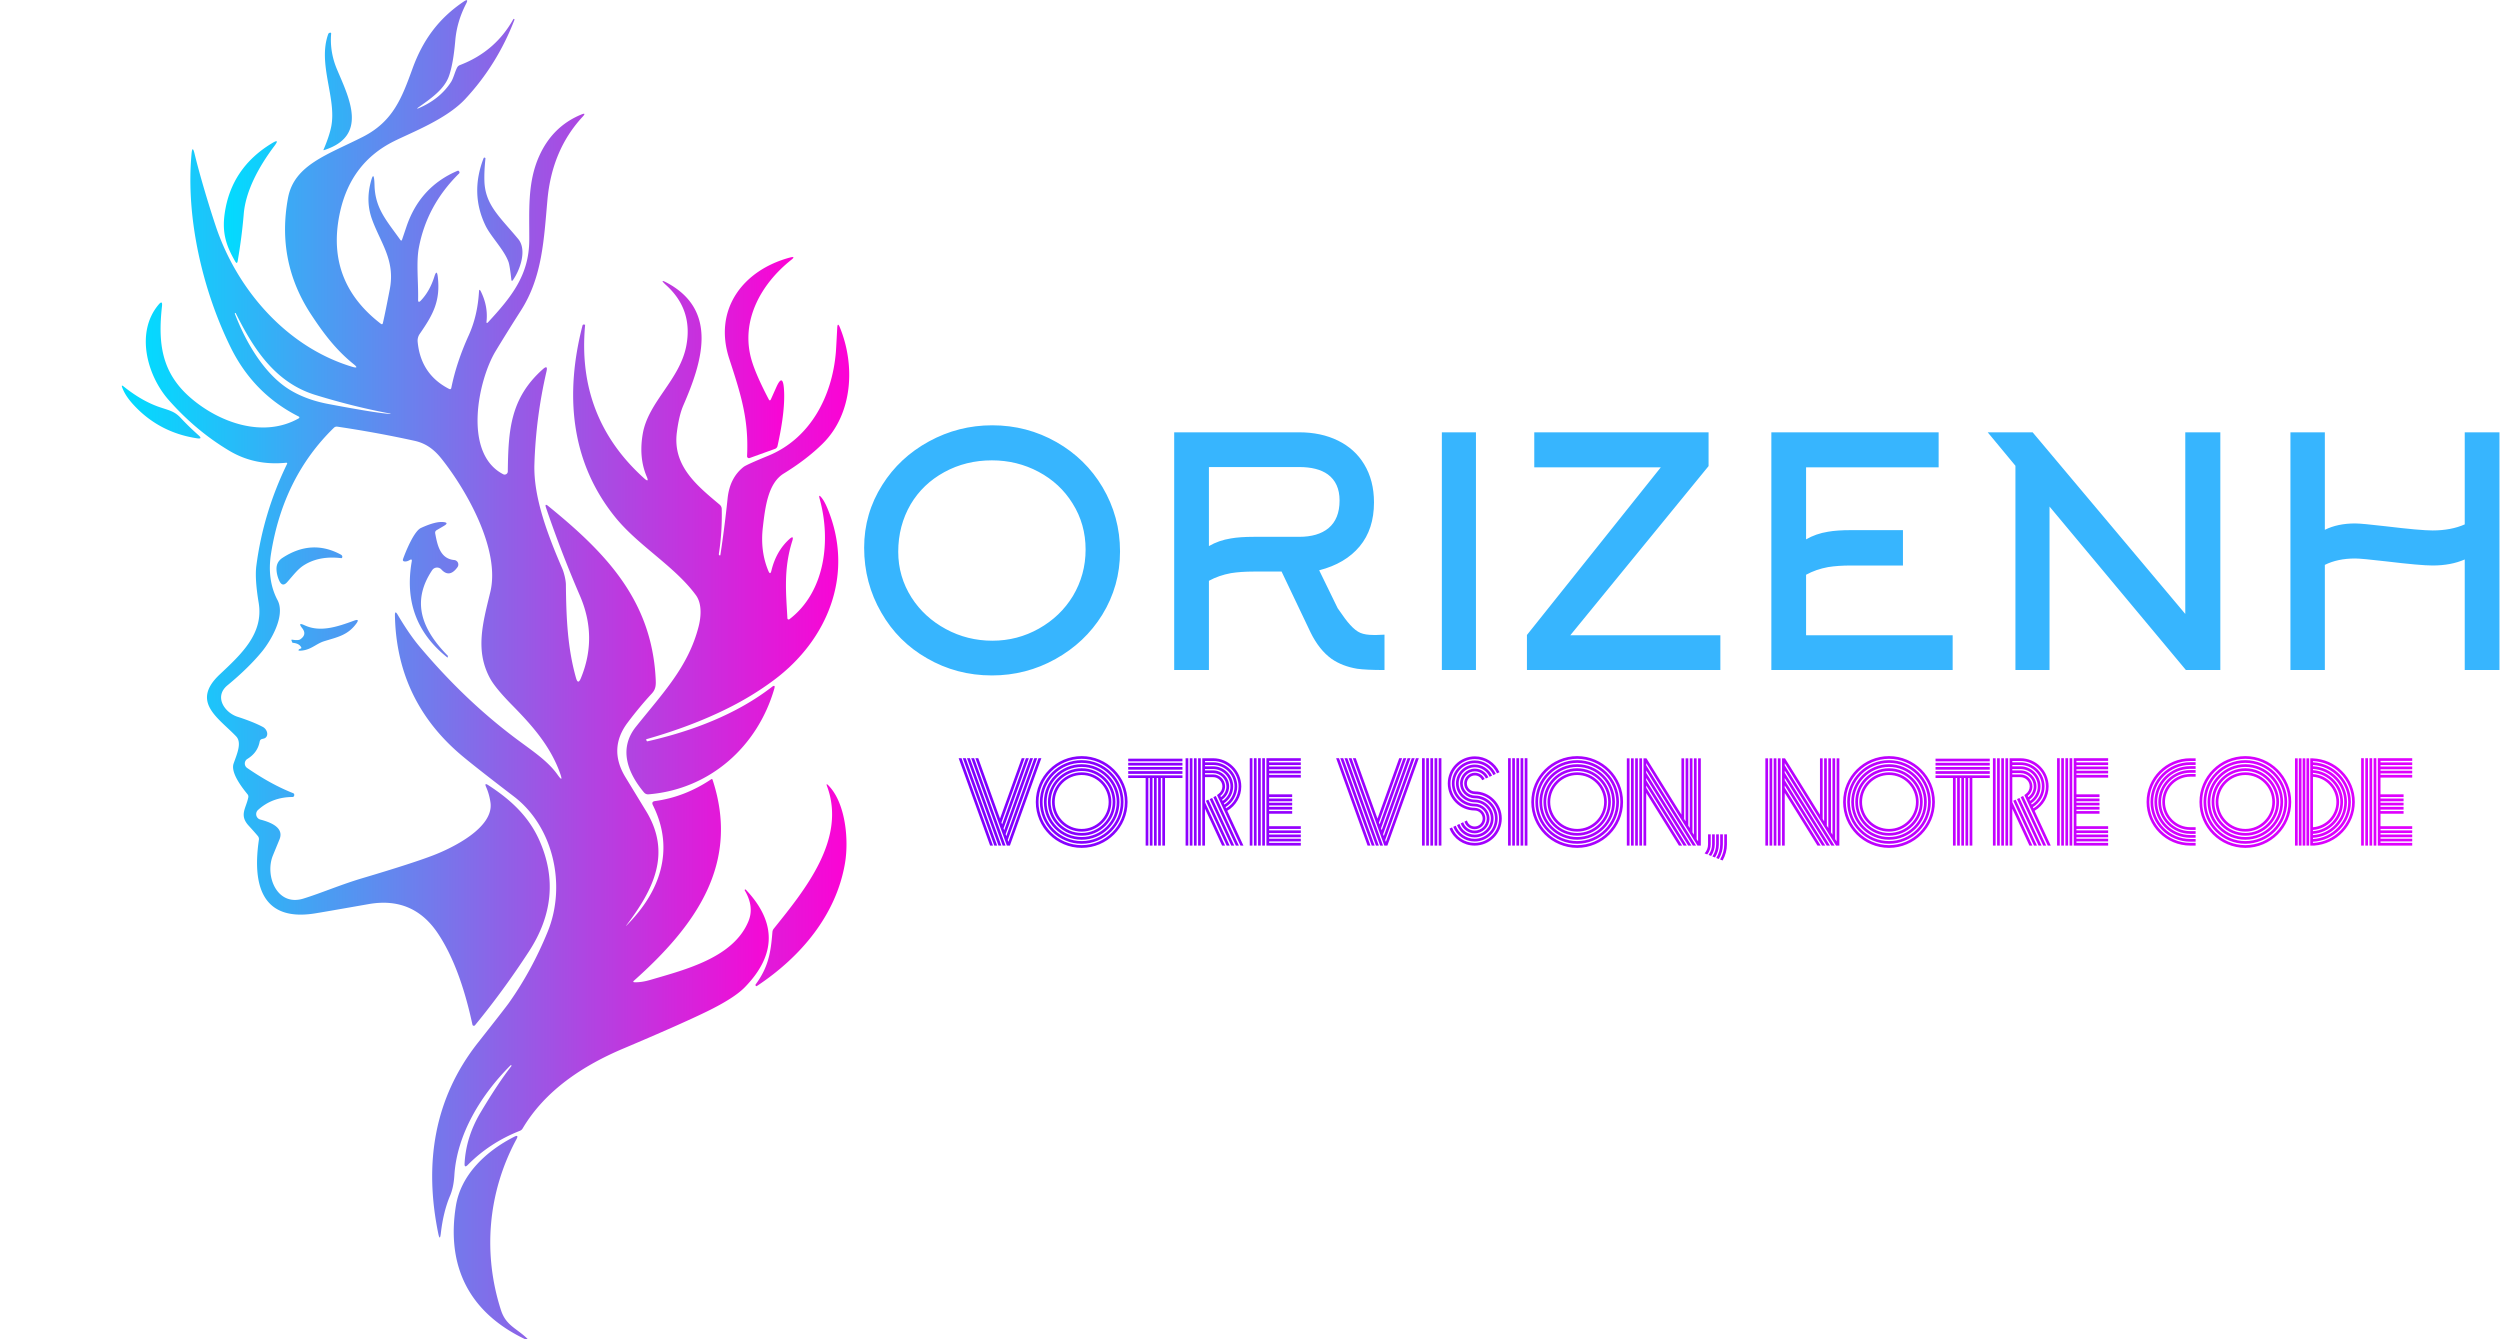 <svg xmlns="http://www.w3.org/2000/svg" width="396" height="212.143" viewBox="0 0 370.308 198.379" class="looka-1j8o68f"><defs id="SvgjsDefs8656"><linearGradient id="SvgjsLinearGradient8663"><stop id="SvgjsStop8664" stop-color="#00ddff" offset="0"></stop><stop id="SvgjsStop8665" stop-color="#ff00d4" offset="1"></stop></linearGradient><linearGradient id="SvgjsLinearGradient8666"><stop id="SvgjsStop8667" stop-color="#7f00ff" offset="0"></stop><stop id="SvgjsStop8668" stop-color="#e100ff" offset="1"></stop></linearGradient></defs><g id="SvgjsG8657" featurekey="symbolFeature-0" transform="matrix(0.591,0,0,0.591,-80.164,-58.142)" fill="url(#SvgjsLinearGradient8663)"><g xmlns="http://www.w3.org/2000/svg" fill="url(#SvgjsLinearGradient8663)"><path d="M292.73 330.28q6.42-6.51 8.35-13.47 2.32-8.37-1.8-16.62-.45-.9.54-1.04 7.46-1.02 14.08-5.47.24-.16.33.12c6.96 21.11-4.31 36.64-19.68 50.35q-.44.39.14.41 1.71.06 3.91-.58c8.92-2.61 20.89-5.6 24.63-14.72q1.49-3.62-.94-7.73a.16.14-26.5 0 1 .08-.2q.05-.02.08-.03.05-.01.11.05 11.62 12.26-.22 24.44-2.69 2.77-9.61 6.14-6.66 3.24-20.82 9.23c-10.1 4.26-19.61 10.48-25.27 20.03q-.25.43-.71.61-7.52 2.96-13.06 8.55-.85.85-.79-.35.34-6.67 4.04-12.86 4.37-7.32 7.68-11.55.1-.13-.01-.21h-.01q-.1-.08-.19.01c-7.33 7.34-13.42 17.18-14.07 27.53q-.19 3.06-1.08 5.15-1.7 4.01-2.32 9.47-.23 1.96-.63.03c-3.57-17.4-1.16-33.79 9.96-47.89q6.83-8.66 7.75-9.96 5.73-8.1 9.7-17.81c4.74-11.59 1.47-26.32-8.45-33.9q-9.22-7.05-12.88-10.1-16.55-13.8-16.95-35.31-.02-1.35.67-.19c1.65 2.79 3.53 5.67 5.49 8 7.09 8.42 14.76 15.93 23.44 22.53 4.36 3.32 8.56 5.92 11.16 9.6q1.54 2.18.64-.34c-2.42-6.82-6.99-11.98-12.01-17.08q-4.15-4.22-5.49-6.63c-3.87-7.01-1.88-13.94 0-21.71 2.55-10.49-5.76-25.26-12.13-33.32-1.79-2.27-3.83-3.94-6.83-4.6q-9.46-2.08-19.36-3.55-.52-.07-.89.29-12.68 12.36-15.73 31.46-1.06 6.66 1.62 11.73c2.1 3.97-1.85 10.38-3.86 12.84q-3.39 4.13-8.68 8.5c-3.45 2.84-.75 6.83 2.51 7.89q3.93 1.27 6.31 2.53a1.76 1.38 46.8 0 1 .27 2.94l-.39.09q-.54.13-.64.68-.51 2.76-3.08 4.33a1.35 1.35 0 0 0-.06 2.26q6.02 4.15 11.51 6.31.32.12.3.47-.01.16-.06.27-.12.23-.38.23-5.13.04-8.65 3.26a1.41 1.41 0 0 0 .6 2.4c2.15.57 6.06 1.85 4.8 4.95q-1.64 3.99-1.71 4.17c-1.96 5.04 1.08 12.71 7.67 10.69 4.6-1.42 9.3-3.49 14.97-5.17q12.43-3.69 17.59-5.68c4.61-1.77 15.25-6.86 14.35-13.23q-.3-2.11-1.1-3.91-.49-1.12.54-.45c5.46 3.53 10.08 7.7 12.8 13.81q6.32 14.2-2.63 27.92-6.37 9.78-13.49 18.45a.37.36-31.6 0 1-.64-.15c-1.63-7.58-4.23-16.21-8.62-22.81q-6.23-9.38-17.42-7.4-11.92 2.1-13.71 2.37c-13.54 2.03-15.32-8.01-13.77-18.5a1.19 1.17 29.9 0 0-.26-.93q-.65-.79-2.31-2.61c-2.42-2.65-.65-4.32-.09-7.08q.09-.44-.2-.79c-1.58-1.93-4.25-5.49-3.48-7.69.85-2.43 2.14-5.24.62-6.83-4.48-4.68-11.4-8.62-4.11-15.49 5.33-5.02 11.05-10.2 9.78-17.93q-1.01-6.09-.59-9.3 1.72-13.26 7.71-25.57a.19.19 0 0 0-.19-.28q-7.92.82-14.34-3.02-8.37-5-15.16-12.71c-5.46-6.2-8.33-16.95-2.55-23.86q1.07-1.28.88.38c-1.03 9.31-.12 16.68 7.23 23 7.2 6.19 18.2 10.12 27.08 5.07a.24.24 0 0 0-.01-.42q-11.32-5.7-17.05-17.28c-6.98-14.13-11.34-32.47-9.84-48.58q.21-2.26.75-.05c1.46 6 3.78 13.58 5.29 18.1 5.28 15.87 17.72 30.37 34.23 35.33q1.88.56.35-.67c-4.39-3.54-7.51-7.64-10.73-12.56q-8.65-13.24-5.71-29.1c1.55-8.33 9.99-10.83 18.8-15.33 7.53-3.85 9.73-9.72 12.42-17.14 2.58-7.07 6.49-12.47 12.78-16.72q1.4-.94.62.55-2.29 4.44-2.7 9.18-.5 5.84-1.58 8.91c-1.21 3.43-4.67 5.73-7.89 8.02a.08.08 0 0 0 .08.14q5.52-2.31 8.32-6.65c.62-.96.96-2.53 1.53-3.63a1.33 1.31 2.9 0 1 .7-.62q8.84-3.38 13.36-11.46a.18.12-54.8 0 1 .23-.09h.01q.1.12.07.21-4.36 11.3-12.35 19.86c-4.73 5.07-13.43 8.35-17.93 10.61q-10.62 5.34-13.38 17.47-3.95 17.39 10.16 28.23.42.31.53-.19.64-2.79 1.73-8.48c1.4-7.29-2.32-11.56-4.47-17.54q-1.48-4.1-.47-8.61.99-4.37 1.11.11c.15 5.82 3.04 8.87 6.45 13.67q.3.42.46-.06.35-1.03 1.08-3.19 3.36-10 12.77-14.02.31-.14.46.16.09.17.08.29-.01.1-.11.2-8.11 7.99-10.09 18.67c-.68 3.66-.08 8.78-.18 12.92q-.02 1 .67.28 2.26-2.36 3.41-6.03.62-1.99.86.08c.69 6.1-1.22 9.5-4.53 14.28a3.01 2.96 60.1 0 0-.52 1.98q.77 8.17 7.87 11.81.46.23.57-.28 1.28-6.36 4.37-13.17 2.2-4.86 2.56-10.91.05-.88.45-.1 1.84 3.7 1.44 7.53-.07.72.42.19c5.74-6.21 10.25-11.74 10.29-20.53.04-7.26-.51-14.39 2.48-21.06q3.34-7.46 10.54-10.43 1.39-.58.37.53-7.69 8.29-8.83 20.81c-.89 9.84-1.25 19.33-6.65 27.77q-3.17 4.95-6.34 10.18c-4.31 7.1-8.33 25.56 1.9 30.86a.79.79 0 0 0 1.15-.69c.14-10.24.57-18.34 8.81-25.66q1.28-1.13.9.53-2.68 11.56-3.04 23.34c-.25 8.26 3.31 17.62 7.01 26.19.39.91.87 2.78.88 3.93.09 8.1.37 15.75 2.54 23.42q.5 1.78 1.21.07 4.25-10.29-.22-20.66-4.73-10.96-8.51-22.09-.4-1.19.57-.4c14.51 11.79 25.82 23.59 26.9 43.01.09 1.66.16 2.77-.97 3.99q-3.03 3.27-6.02 7.24-4.94 6.54-.56 13.73 4.87 8 5.08 8.34c6.59 10.67 1.91 19.84-4.81 28.7q-.3.41.05.05M233.5 202.04q-9.16-1.7-18.83-4.68c-10.12-3.12-15.52-11.6-19.93-20.46q-.06-.11-.17-.06h-.01q-.11.05-.05.19c2.72 7.1 7.49 15.41 14.15 19.28q3.98 2.32 9.26 3.32 11.55 2.19 15.33 2.49.18.01.24.01a.05.05 0 0 0 .01-.09"></path><path d="M216.72 135.91q1.45-3.36 1.94-5.82c1.39-7.09-3.45-15.64-.76-23.16q.1-.27.39-.34.37-.08.35.21-.39 4.64 1.51 9.08c3.1 7.3 7.79 16.63-3.33 20.14a.08.08 0 0 1-.1-.11M194.58 163.88c-2.27-3.93-3.31-7.15-2.63-11.96q1.63-11.49 11.9-17.67 2-1.21.6.66c-3.97 5.27-7.24 11.32-7.72 17.1q-.47 5.68-1.51 11.75-.16.95-.64.12M263.12 164.13c-1.02-3.03-4.44-6.42-5.78-9.18q-3.91-8.06-.5-16.9.08-.2.27-.17.05.01.11.05.11.06.09.19-.34 3.24-.26 5.66c.21 6 3.86 8.94 8.48 14.51 2.23 2.69.5 7.66-1.31 10.26q-.35.5-.42-.11-.39-3.43-.68-4.31M328.87 198.42l1.31-2.93q1.64-3.7 1.94.34.4 5.32-1.61 14.34a.98.98 0 0 1-.63.71l-6.37 2.3a.48.47 81.4 0 1-.63-.47c.43-9.04-1.38-15.01-4.45-24.37-4.07-12.4 3.41-22.24 15.15-25.4q1.66-.44.31.62c-7.45 5.93-12.73 15.18-9.9 25q1.06 3.68 4.31 9.88.3.58.57-.02"></path><path d="M316.2 237.41q1.07-7.03 1.8-14.11.53-5.15 4-7.89.71-.56 6.17-2.8c10.58-4.33 16.06-14.93 16.97-26.01q.05-.59.34-6.05.09-1.51.66-.11c3.89 9.48 3.26 21.68-4.33 29.15q-3.97 3.92-9.72 7.46c-3.92 2.41-4.65 8.24-5.26 13.53q-.68 5.96 1.39 10.89.47 1.13.76-.06 1.18-4.9 4.5-7.91 1.22-1.1.73.47c-2.23 7.06-1.55 13.05-1.22 19.38a.31.31 0 0 0 .5.23c9.04-6.9 10.43-19.89 7.6-30.11q-.42-1.49.53-.27.7.9 1.4 2.58c6.82 16.35.22 32.9-13.43 43.06q-5.28 3.94-11.46 7.02-9.08 4.54-20.47 7.78-.09.03-.06.13l.09.25q.07.19.27.15c11.07-2.53 22.19-6.71 31.11-13.6q.98-.76.63.43c-4.19 14.5-16.13 25.18-31.47 26.46q-.73.07-1.2-.49c-3.94-4.72-6.49-10.82-2.01-16.44 6.84-8.56 13.11-15.03 15.7-25.06.58-2.23.98-5.68-.67-7.93-5.35-7.3-14.48-12.39-20.29-19.63-11.28-14.03-12.49-30.97-8.13-47.93q.08-.31.4-.26l.24.05q.03 0 .01.18-2.1 23.1 14.8 38.31 1.35 1.21.64-.45-2.03-4.78-.97-10.78c1.4-7.95 9.24-13.42 10.89-21.93q1.75-9.09-5.02-15.23-2-1.82.37-.52c12.72 6.98 8.6 19.84 3.93 30.6q-1.1 2.54-1.64 6.82c-1.07 8.42 5.05 13.32 10.74 18.1a1.43 1.42-71 0 1 .51 1.05q.14 5.84-.74 11.41a.3.04 45.9 0 0 .16.21h.01q.18.2.24-.13M166.6 195.22q4.67 3.74 9.16 5.24c2.56.85 3.68 1.06 5.23 2.72q1.84 1.99 4.42 4.3 1.1.98-.36.76-9.7-1.47-16.14-8.62-1.9-2.1-2.65-4.15-.27-.73.34-.25M238.33 238.74q-.69.41-1.25.36-.62-.05-.41-.64c.61-1.74 2.71-6.94 4.48-7.76q3.6-1.66 5.57-1.48 1.56.14.22.94l-1.85 1.09q-.47.28-.37.82c.53 2.83 1.19 6.34 4.76 6.67a1.14 1.13-69.6 0 1 .82 1.79q-2.02 2.79-4.03.58a1.47 1.47 0 0 0-2.31.17c-5.48 8.17-2.28 15.15 3.91 21.45q.02.02.02.04l-.01.25q-.01.23-.19.09-11.46-9.14-8.85-24.03.12-.72-.51-.34M211.89 239.99c-1.58.98-2.59 2.39-4.27 4.28q-1.18 1.33-1.95-.27-.69-1.46-.73-2.94-.05-1.85 1.5-2.86 7.31-4.78 14.61-.83.39.21.39.55 0 .09-.07.25-.06.12-.19.1-5.44-.66-9.29 1.72M211.15 260.66q-.47-1.01-2.07-1.16a.27.25-4.8 0 1-.22-.17l-.16-.42q-.08-.25.17-.21 1.53.25 2.02-.08 1.75-1.2.5-2.79-1.26-1.6.58-.74c3.92 1.83 8.16.4 12.45-1.17q1.45-.53.54.72c-2.16 2.97-4.74 3.41-8.08 4.45-2.1.66-3.32 2.24-5.93 2.37q-.83.04-.29-.39.06-.04.38-.16.19-.06.11-.25M325 345.15c3.18-4.32 3.82-7.91 4.23-13.15q.04-.49.35-.88c7.78-9.68 18.26-22.44 13.35-35.67q-.34-.91.34-.22c4.34 4.43 5.14 13.71 4.15 19.51-2.21 13-11.09 23.46-21.98 30.7q-.25.16-.33.07-.04-.05-.07-.1-.09-.19-.04-.26M261.2 426.74c1.18 3.66 3.59 4.42 6.16 6.73q1.48 1.33-.42.4c-13.78-6.7-19.45-18.19-17.04-33.24 1.27-7.95 7.72-13.84 14.6-17.33q1.25-.64.58.6c-7.2 13.37-8.45 28.68-3.88 42.84"></path></g></g><g id="SvgjsG8658" featurekey="nameFeature-0" transform="matrix(1.18,0,0,1.18,125.167,52.046)" fill="#37b5fe"><path d="M30.2 24.88 q0 -3.2 -1.64 -5.8 q-1.56 -2.52 -4.26 -3.96 t-5.86 -1.44 q-3.28 0 -5.98 1.48 t-4.22 4.04 q-1.56 2.68 -1.56 5.96 q0 3.12 1.68 5.76 q1.6 2.48 4.3 3.94 t5.84 1.46 t5.84 -1.52 t4.26 -4.08 q1.6 -2.68 1.6 -5.84 z M34.52 25.12 q0 4.32 -2.24 7.96 q-2.16 3.48 -5.86 5.54 t-7.98 2.06 q-4.44 0 -8.16 -2.16 q-3.64 -2.08 -5.72 -5.72 q-2.16 -3.72 -2.16 -8.16 q0 -4.28 2.28 -7.88 q2.16 -3.44 5.86 -5.46 t7.94 -2.02 q4.36 0 8.08 2.12 q3.64 2.08 5.76 5.64 q2.2 3.72 2.2 8.08 z M45.68 14.52 l0 9.92 q1.24 -0.72 2.76 -0.96 q1.12 -0.2 2.88 -0.2 l5.68 0 q2.36 0 3.68 -1.08 q1.4 -1.16 1.4 -3.48 q0 -2.2 -1.48 -3.28 q-1.28 -0.92 -3.6 -0.92 l-11.32 0 z M58.44 35.28 l-3.64 -7.64 l-3.48 0 q-1.64 0 -2.88 0.2 q-1.52 0.28 -2.76 0.96 l0 11.2 l-4.36 0 l0 -29.84 l15.68 0 q2.76 0 4.88 1.04 t3.28 2.96 q1.24 2.04 1.24 4.8 q0 3.36 -1.8 5.52 t-5.08 3 l2.32 4.76 q1 1.48 1.56 2.08 q0.68 0.76 1.3 1.02 t1.62 0.26 l0.44 0 l0.96 -0.04 l0 4.44 q-2.32 0 -3.44 -0.16 q-1.88 -0.32 -3.2 -1.24 q-1.56 -1.12 -2.64 -3.32 z M79.2 40 l-4.28 0 l0 -29.84 l4.28 0 l0 29.84 z M109.88 40 l-24.28 0 l0 -4.4 l16.8 -21.04 l-15.88 0 l0 -4.4 l21.88 0 l0 4.24 l-17.36 21.24 l18.84 0 l0 4.36 z M120.64 28.04 l0 7.6 l18.4 0 l0 4.36 l-22.76 0 l0 -29.84 l21 0 l0 4.4 l-16.64 0 l0 9.04 q1.24 -0.72 2.76 -0.96 q1.12 -0.2 2.88 -0.2 l6.52 0 l0 4.44 l-6.52 0 q-1.64 0 -2.88 0.2 q-1.52 0.28 -2.76 0.96 z M146.92 14.36 l-3.48 -4.2 l5.64 0 l19.16 22.8 l0 -22.8 l4.4 0 l0 29.84 l-4.32 0 l-17.12 -20.52 l0 20.52 l-4.28 0 l0 -25.64 z M185.76 26.8 l0 13.2 l-4.32 0 l0 -29.84 l4.32 0 l0 12.24 q1.6 -0.8 3.8 -0.8 q0.8 0 3.88 0.36 q4.32 0.52 5.84 0.52 q2.32 0 4.04 -0.76 l0 -11.56 l4.36 0 l0 29.84 l-4.36 0 l0 -13.88 q-1.72 0.76 -4.04 0.76 q-1.52 0 -5.84 -0.52 q-3.08 -0.36 -3.88 -0.36 q-2.2 0 -3.8 0.8 z"></path></g><g id="SvgjsG8659" featurekey="sloganFeature-0" transform="matrix(0.926,0,0,0.926,142,106.734)" fill="url(#SvgjsLinearGradient8666)"><path d="M0 6.021 l0.46 0 l5.029 13.978 l-0.458 0 z M0.67 6.021 l0.46 0 l5.029 13.978 l-0.458 0 z M1.339 6.021 l0.46 0 l5.029 13.978 l-0.458 0 z M2.009 6.021 l0.46 0 l5.029 13.978 l-0.458 0 z M12.767 6.021 l0.46 -0 l-5.029 13.978 l-0.489 0 l-5.03 -13.978 l0.46 0 l3.476 9.66 l3.474 -9.66 l0.46 0 l-3.706 10.296 l0.107 0.293 l3.809 -10.589 l0.46 0 l-4.04 11.227 l0.105 0.293 l4.145 -11.52 l0.46 0 l-4.375 12.158 l0.107 0.293 l4.478 -12.451 l0.46 0 l-4.699 13.06 l-0.024 -0.007 l0.12 0.329 z M19.678 5.685 c4.046 0 7.338 3.29 7.338 7.338 c0 4.046 -3.292 7.338 -7.338 7.338 s-7.338 -3.292 -7.338 -7.338 s3.292 -7.338 7.338 -7.338 z M19.678 19.926 c3.807 0 6.905 -3.098 6.905 -6.905 s-3.098 -6.905 -6.905 -6.905 s-6.905 3.097 -6.905 6.905 s3.098 6.905 6.905 6.905 z M19.678 6.332 c3.689 0 6.69 3.001 6.688 6.688 c0 3.687 -3.001 6.688 -6.688 6.688 s-6.688 -2.999 -6.688 -6.688 c0 -3.687 2.999 -6.688 6.688 -6.688 z M19.678 19.278 c3.45 0 6.258 -2.808 6.256 -6.256 c0 -3.452 -2.806 -6.258 -6.256 -6.258 s-6.258 2.808 -6.258 6.258 s2.808 6.256 6.258 6.256 z M19.678 6.98 c3.332 0 6.04 2.71 6.04 6.04 s-2.71 6.04 -6.04 6.04 s-6.04 -2.71 -6.04 -6.04 s2.71 -6.04 6.04 -6.04 z M19.678 18.629 c3.093 0 5.608 -2.515 5.608 -5.608 s-2.515 -5.608 -5.608 -5.608 s-5.608 2.515 -5.608 5.608 s2.515 5.608 5.608 5.608 z M19.678 7.628 c2.973 0 5.393 2.42 5.393 5.393 s-2.42 5.393 -5.393 5.393 s-5.393 -2.42 -5.393 -5.393 s2.42 -5.393 5.393 -5.393 z M19.678 17.981 c2.736 0 4.96 -2.224 4.96 -4.96 s-2.224 -4.96 -4.96 -4.96 s-4.96 2.224 -4.96 4.96 s2.224 4.96 4.96 4.96 z M19.678 8.277 c2.616 0 4.745 2.127 4.743 4.743 c0 2.615 -2.127 4.743 -4.743 4.743 s-4.745 -2.127 -4.745 -4.743 c0 -2.615 2.129 -4.743 4.745 -4.743 z M19.678 17.333 c2.379 0 4.313 -1.934 4.313 -4.313 s-1.936 -4.313 -4.313 -4.313 s-4.313 1.934 -4.313 4.313 s1.936 4.313 4.313 4.313 z M35.795 6.52 l-8.675 0 l0 -0.432 l8.675 0 l0 0.432 z M35.795 7.188 l-8.675 0 l0 -0.432 l8.675 0 l0 0.432 z M35.795 7.854 l-8.675 0 l0 -0.432 l8.675 0 l0 0.432 z M35.795 8.522 l-8.675 0 l0 -0.432 l8.675 0 l0 0.432 z M27.12 9.188 l0 -0.432 l8.677 0 l0 0.432 l-2.789 0 l0 10.811 l-0.431 0 l0 -10.811 l-0.236 0 l0 10.811 l-0.432 0 l0 -10.811 l-0.234 0 l0 10.811 l-0.432 0 l0 -10.811 l-0.236 0 l0 10.811 l-0.432 0 l0 -10.811 l-0.234 0 l0 10.811 l-0.432 0 l0 -10.811 l-2.789 0 z M39.547 12.829 l0.392 -0.18 l3.408 7.351 l-0.477 0 z M40.156 12.559 l0.392 -0.18 l3.533 7.621 l-0.477 0 z M40.74 12.242 l0.394 -0.182 l3.684 7.939 l-0.477 0 z M36.732 19.999 l-0.432 0 l0 -13.971 l0.432 0 l0 13.971 z M37.398 19.999 l-0.432 0 l0 -13.971 l0.432 0 l0 13.971 z M38.066 19.999 l-0.432 0 l0 -13.971 l0.432 0 l0 13.971 z M38.732 19.999 l-0.432 0 l0 -13.971 l0.432 0 l0 13.971 z M42.968 14.428 l2.585 5.573 l-0.477 0 l-3.75 -8.088 l0.221 -0.162 c0.396 -0.278 0.637 -0.734 0.637 -1.218 c0 -0.819 -0.666 -1.483 -1.483 -1.483 l-1.301 0 l0 4.018 l3.213 6.931 l-0.477 0 l-2.736 -5.903 l0 5.902 l-0.432 0 l0 -13.971 l1.731 0 c2.486 0 4.508 2.022 4.508 4.508 c0 1.606 -0.856 3.082 -2.239 3.891 z M41.866 12.047 l0.092 0.202 c0.543 -0.399 0.872 -1.04 0.872 -1.717 c0 -1.176 -0.957 -2.131 -2.131 -2.131 l-1.301 0 l0 0.215 l1.301 0 c1.056 0 1.915 0.859 1.915 1.915 c0 0.594 -0.28 1.152 -0.749 1.514 z M42.144 12.649 l0.09 0.199 c0.773 -0.513 1.244 -1.384 1.244 -2.315 c0 -1.533 -1.246 -2.778 -2.778 -2.778 l-1.301 0 l0 0.215 l1.301 0 c1.413 0 2.563 1.15 2.563 2.563 c0 0.843 -0.425 1.641 -1.119 2.116 z M42.42 13.241 l0.092 0.197 c1.003 -0.626 1.617 -1.722 1.617 -2.907 c0 -1.888 -1.538 -3.426 -3.428 -3.426 l-1.301 0 l0 0.215 l1.301 0 c1.77 0 3.211 1.441 3.211 3.211 c0 1.1 -0.569 2.121 -1.492 2.71 z M42.694 13.834 l0.094 0.201 c1.229 -0.736 1.989 -2.061 1.989 -3.498 c0 -2.247 -1.829 -4.075 -4.075 -4.075 l-1.301 0 l0 0.213 l1.301 0 c2.127 0 3.858 1.731 3.858 3.858 c0 1.352 -0.712 2.602 -1.866 3.301 z M46.992 20.001 l-0.432 0 l0 -13.982 l0.432 0 l0 13.982 z M47.658 20.001 l-0.432 0 l0 -13.982 l0.432 0 l0 13.982 z M48.326 20.001 l-0.432 0 l0 -13.982 l0.432 0 l0 13.982 z M48.992 20.001 l-0.432 0 l0 -13.982 l0.432 0 l0 13.982 z M54.731 6.45 l-5.071 0 l0 0.236 l5.071 0 l0 0.432 l-5.071 0 l0 0.234 l5.071 0 l0 0.432 l-5.071 0 l0 0.236 l5.071 0 l0 0.432 l-5.071 0 l0 0.234 l5.071 0 l0 0.432 l-5.071 0 l0 2.686 l3.689 0 l0 0.432 l-3.689 0 l0 0.236 l3.689 0 l0 0.431 l-3.689 0 l0 0.236 l3.689 0 l0 0.432 l-3.689 0 l0 0.234 l3.689 0 l0 0.432 l-3.689 0 l0 0.236 l3.689 0 l0 0.432 l-3.689 0 l0 1.996 l5.071 0 l0 0.432 l-5.071 0 l0 0.234 l5.071 0 l0 0.432 l-5.071 0 l0 0.236 l5.071 0 l0 0.431 l-5.071 0 l0 0.236 l5.071 0 l0 0.432 l-5.071 0 l0 0.234 l5.071 0 l0 0.432 l-5.503 0 l0 -13.98 l5.503 0 l0 0.431 z M60.38 6.021 l0.46 0 l5.029 13.978 l-0.458 0 z M61.05 6.021 l0.46 0 l5.029 13.978 l-0.458 0 z M61.719 6.021 l0.46 0 l5.029 13.978 l-0.458 0 z M62.389 6.021 l0.46 0 l5.029 13.978 l-0.458 0 z M73.147 6.021 l0.46 -0 l-5.029 13.978 l-0.489 0 l-5.03 -13.978 l0.46 0 l3.476 9.66 l3.474 -9.66 l0.46 0 l-3.706 10.296 l0.107 0.293 l3.809 -10.589 l0.46 0 l-4.04 11.227 l0.105 0.293 l4.145 -11.52 l0.46 0 l-4.375 12.158 l0.107 0.293 l4.478 -12.451 l0.46 0 l-4.699 13.06 l-0.024 -0.007 l0.12 0.329 z M74.552 19.999 l-0.432 0 l0 -13.978 l0.432 0 l0 13.978 z M75.22 19.999 l-0.432 0 l0 -13.978 l0.432 0 l0 13.978 z M75.886 19.999 l-0.432 0 l0 -13.978 l0.432 0 l0 13.978 z M76.554 19.999 l-0.432 0 l0 -13.978 l0.432 0 l0 13.978 z M77.22 19.999 l-0.432 0 l0 -13.978 l0.432 0 l0 13.978 z M82.573 11.333 c2.375 0.018 4.304 1.954 4.304 4.333 c0 2.388 -1.943 4.333 -4.333 4.333 c-1.783 0 -3.36 -1.069 -4.022 -2.727 l0.346 -0.16 l0.046 -0.018 c0.591 1.501 2.017 2.473 3.628 2.473 c2.151 0 3.901 -1.75 3.901 -3.901 s-1.75 -3.901 -3.901 -3.901 l0 -0.006 c-0.927 -0.017 -1.678 -0.775 -1.678 -1.708 c0 -0.942 0.767 -1.709 1.709 -1.709 c0.697 0 1.297 0.414 1.562 1.014 l-0.392 0.182 c-0.197 -0.451 -0.646 -0.764 -1.17 -0.764 c-0.703 0 -1.277 0.574 -1.277 1.279 s0.572 1.279 1.277 1.279 z M80.639 10.055 c0 1.067 0.868 1.934 1.934 1.936 c2.015 0.017 3.647 1.66 3.647 3.676 c0 2.028 -1.65 3.678 -3.678 3.678 c-1.516 0 -2.878 -0.94 -3.426 -2.348 l0.392 -0.182 c0.478 1.257 1.687 2.098 3.034 2.098 c1.79 0 3.246 -1.455 3.246 -3.246 s-1.455 -3.246 -3.246 -3.246 l0 -0.002 c-1.29 -0.017 -2.335 -1.071 -2.335 -2.364 c0 -1.304 1.062 -2.366 2.366 -2.366 c0.94 0 1.777 0.563 2.155 1.395 l-0.392 0.182 c-0.305 -0.681 -0.994 -1.145 -1.763 -1.145 c-1.067 0 -1.934 0.867 -1.934 1.934 z M85.322 8.809 l-0.392 0.184 c-0.414 -0.913 -1.338 -1.525 -2.357 -1.525 c-1.428 0 -2.589 1.161 -2.589 2.589 s1.161 2.589 2.589 2.589 c1.65 0.017 2.99 1.363 2.99 3.019 c0 1.665 -1.354 3.021 -3.021 3.021 c-1.258 0 -2.392 -0.8 -2.828 -1.969 l0.394 -0.182 c0.364 1.018 1.345 1.718 2.434 1.718 c1.428 0 2.589 -1.161 2.589 -2.589 s-1.161 -2.589 -2.589 -2.589 l0 -0.002 c-1.65 -0.017 -2.99 -1.363 -2.99 -3.019 c0 -1.665 1.354 -3.021 3.021 -3.021 c1.189 0 2.265 0.714 2.749 1.776 z M85.92 8.533 l-0.394 0.18 c-0.523 -1.15 -1.678 -1.904 -2.955 -1.904 c-1.79 0 -3.246 1.455 -3.246 3.246 s1.455 3.246 3.246 3.246 l0 0.002 c1.29 0.017 2.335 1.071 2.335 2.364 c0 1.304 -1.062 2.366 -2.366 2.366 c-1.01 0 -1.904 -0.653 -2.232 -1.59 l0.394 -0.182 c0.256 0.787 0.999 1.339 1.84 1.339 c1.067 0 1.934 -0.867 1.934 -1.934 s-0.867 -1.934 -1.934 -1.934 c-2.015 -0.017 -3.647 -1.66 -3.647 -3.676 c0 -2.028 1.65 -3.678 3.678 -3.678 c1.446 0 2.753 0.854 3.347 2.155 z M82.542 14.388 c-2.374 -0.017 -4.302 -1.954 -4.302 -4.331 c0 -2.39 1.943 -4.333 4.333 -4.333 c1.715 0 3.235 0.988 3.939 2.535 l-0.392 0.182 c-0.635 -1.395 -2.004 -2.285 -3.547 -2.285 c-2.151 0 -3.901 1.75 -3.901 3.901 s1.75 3.901 3.901 3.901 l0 0.002 c0.927 0.017 1.678 0.775 1.678 1.708 c0 0.942 -0.765 1.709 -1.709 1.709 c-0.771 0 -1.42 -0.506 -1.634 -1.211 l0.396 -0.184 c0.14 0.557 0.64 0.962 1.238 0.962 c0.705 0 1.279 -0.572 1.279 -1.277 s-0.574 -1.279 -1.279 -1.279 z M88.312 19.999 l-0.432 0 l0 -13.978 l0.432 0 l0 13.978 z M88.98 19.999 l-0.432 0 l0 -13.978 l0.432 0 l0 13.978 z M89.646 19.999 l-0.432 0 l0 -13.978 l0.432 0 l0 13.978 z M90.314 19.999 l-0.432 0 l0 -13.978 l0.432 0 l0 13.978 z M90.98 19.999 l-0.432 0 l0 -13.978 l0.432 0 l0 13.978 z M98.938 5.685 c4.046 0 7.338 3.29 7.338 7.338 c0 4.046 -3.292 7.338 -7.338 7.338 s-7.338 -3.292 -7.338 -7.338 s3.292 -7.338 7.338 -7.338 z M98.938 19.926 c3.807 0 6.905 -3.098 6.905 -6.905 s-3.098 -6.905 -6.905 -6.905 s-6.905 3.097 -6.905 6.905 s3.098 6.905 6.905 6.905 z M98.938 6.332 c3.689 0 6.69 3.001 6.688 6.688 c0 3.687 -3.001 6.688 -6.688 6.688 s-6.688 -2.999 -6.688 -6.688 c0 -3.687 2.999 -6.688 6.688 -6.688 z M98.938 19.278 c3.45 0 6.258 -2.808 6.256 -6.256 c0 -3.452 -2.806 -6.258 -6.256 -6.258 s-6.258 2.808 -6.258 6.258 s2.808 6.256 6.258 6.256 z M98.938 6.98 c3.332 0 6.04 2.71 6.04 6.04 s-2.71 6.04 -6.04 6.04 s-6.04 -2.71 -6.04 -6.04 s2.71 -6.04 6.04 -6.04 z M98.938 18.629 c3.093 0 5.608 -2.515 5.608 -5.608 s-2.515 -5.608 -5.608 -5.608 s-5.608 2.515 -5.608 5.608 s2.515 5.608 5.608 5.608 z M98.938 7.628 c2.973 0 5.393 2.42 5.393 5.393 s-2.42 5.393 -5.393 5.393 s-5.393 -2.42 -5.393 -5.393 s2.42 -5.393 5.393 -5.393 z M98.938 17.981 c2.736 0 4.96 -2.224 4.96 -4.96 s-2.224 -4.96 -4.96 -4.96 s-4.96 2.224 -4.96 4.96 s2.224 4.96 4.96 4.96 z M98.938 8.277 c2.616 0 4.745 2.127 4.743 4.743 c0 2.615 -2.127 4.743 -4.743 4.743 s-4.745 -2.127 -4.745 -4.743 c0 -2.615 2.129 -4.743 4.745 -4.743 z M98.938 17.333 c2.379 0 4.313 -1.934 4.313 -4.313 s-1.936 -4.313 -4.313 -4.313 s-4.313 1.934 -4.313 4.313 s1.936 4.313 4.313 4.313 z M107.312 19.999 l-0.432 0 l0 -13.958 l0.432 0 l0 13.958 z M107.98 19.999 l-0.432 0 l0 -13.958 l0.432 0 l0 13.958 z M108.646 19.999 l-0.432 0 l0 -13.958 l0.432 0 l0 13.958 z M109.314 19.999 l-0.432 0 l0 -13.958 l0.432 0 l0 13.958 z M118.284 6.042 l0.432 -0 l0 13.958 l-0.534 0 l-8.202 -13.207 l0 0.383 l0.004 -0.002 l7.965 12.826 l-0.508 0 l-7.461 -12.013 l0 0.375 l7.227 11.638 l-0.508 0 l-6.719 -10.819 l0 0.375 l6.486 10.443 l-0.51 0 l-5.976 -9.625 l0 0.375 l5.744 9.249 l-0.51 0 l-5.235 -8.431 l0 8.431 l-0.432 0 l0 -9.126 l-0.004 -0.007 l0.004 -0.002 l0 -4.822 l0.475 0 l5.593 9.006 l0 -9.007 l0.432 0 l0 9.702 l0.235 0.377 l0 -10.079 l0.431 0 l0 10.776 l0.235 0.377 l0 -11.154 l0.432 0 l0 11.849 l0.234 0.379 l0 -12.228 l0.432 0 l0 12.924 l0.235 0.377 l0 -13.301 z M122.463 18.194 l0.431 0 l0 1.599 c0 0.909 -0.239 1.801 -0.69 2.587 l-0.405 -0.16 c0.434 -0.732 0.664 -1.571 0.664 -2.427 l0 -1.599 z M122.245 18.194 l-0 1.599 c0 0.832 -0.226 1.639 -0.653 2.348 l-0.407 -0.16 c0.41 -0.657 0.627 -1.411 0.627 -2.188 l0 -1.599 l0.432 0 z M121.598 18.194 l0 1.599 c0 0.751 -0.215 1.481 -0.616 2.107 l-0.414 -0.162 c0.386 -0.574 0.598 -1.248 0.598 -1.945 l0 -1.599 l0.432 0 z M120.95 18.194 l0 1.599 c0 0.672 -0.208 1.321 -0.585 1.864 l-0.414 -0.162 c0.364 -0.488 0.567 -1.084 0.567 -1.702 l0 -1.599 l0.432 0 z M119.87 18.194 l0.431 0 l0 1.599 c0 0.604 -0.202 1.168 -0.557 1.621 l-0.423 -0.167 c0.35 -0.394 0.55 -0.903 0.55 -1.454 l0 -1.599 z M129.472 19.999 l-0.432 0 l0 -13.958 l0.432 0 l0 13.958 z M130.14 19.999 l-0.432 0 l0 -13.958 l0.432 0 l0 13.958 z M130.806 19.999 l-0.432 0 l0 -13.958 l0.432 0 l0 13.958 z M131.474 19.999 l-0.432 0 l0 -13.958 l0.432 0 l0 13.958 z M140.444 6.042 l0.432 -0 l0 13.958 l-0.534 0 l-8.202 -13.207 l0 0.383 l0.004 -0.002 l7.965 12.826 l-0.508 0 l-7.461 -12.013 l0 0.375 l7.227 11.638 l-0.508 0 l-6.719 -10.819 l0 0.375 l6.486 10.443 l-0.51 0 l-5.976 -9.625 l0 0.375 l5.744 9.249 l-0.51 0 l-5.235 -8.431 l0 8.431 l-0.432 0 l0 -9.126 l-0.004 -0.007 l0.004 -0.002 l0 -4.822 l0.475 0 l5.593 9.006 l0 -9.007 l0.432 0 l0 9.702 l0.235 0.377 l0 -10.079 l0.431 0 l0 10.776 l0.235 0.377 l0 -11.154 l0.432 0 l0 11.849 l0.234 0.379 l0 -12.228 l0.432 0 l0 12.924 l0.235 0.377 l0 -13.301 z M148.818 5.685 c4.046 0 7.338 3.29 7.338 7.338 c0 4.046 -3.292 7.338 -7.338 7.338 s-7.338 -3.292 -7.338 -7.338 s3.292 -7.338 7.338 -7.338 z M148.818 19.926 c3.807 0 6.905 -3.098 6.905 -6.905 s-3.098 -6.905 -6.905 -6.905 s-6.905 3.097 -6.905 6.905 s3.098 6.905 6.905 6.905 z M148.818 6.332 c3.689 0 6.69 3.001 6.688 6.688 c0 3.687 -3.001 6.688 -6.688 6.688 s-6.688 -2.999 -6.688 -6.688 c0 -3.687 2.999 -6.688 6.688 -6.688 z M148.818 19.278 c3.45 0 6.258 -2.808 6.256 -6.256 c0 -3.452 -2.806 -6.258 -6.256 -6.258 s-6.258 2.808 -6.258 6.258 s2.808 6.256 6.258 6.256 z M148.818 6.98 c3.332 0 6.04 2.71 6.04 6.04 s-2.71 6.04 -6.04 6.04 s-6.04 -2.71 -6.04 -6.04 s2.71 -6.04 6.04 -6.04 z M148.818 18.629 c3.093 0 5.608 -2.515 5.608 -5.608 s-2.515 -5.608 -5.608 -5.608 s-5.608 2.515 -5.608 5.608 s2.515 5.608 5.608 5.608 z M148.818 7.628 c2.973 0 5.393 2.42 5.393 5.393 s-2.42 5.393 -5.393 5.393 s-5.393 -2.42 -5.393 -5.393 s2.42 -5.393 5.393 -5.393 z M148.818 17.981 c2.736 0 4.96 -2.224 4.96 -4.96 s-2.224 -4.96 -4.96 -4.96 s-4.96 2.224 -4.96 4.96 s2.224 4.96 4.96 4.96 z M148.818 8.277 c2.616 0 4.745 2.127 4.743 4.743 c0 2.615 -2.127 4.743 -4.743 4.743 s-4.745 -2.127 -4.745 -4.743 c0 -2.615 2.129 -4.743 4.745 -4.743 z M148.818 17.333 c2.379 0 4.313 -1.934 4.313 -4.313 s-1.936 -4.313 -4.313 -4.313 s-4.313 1.934 -4.313 4.313 s1.936 4.313 4.313 4.313 z M164.935 6.52 l-8.675 0 l0 -0.432 l8.675 0 l0 0.432 z M164.935 7.188 l-8.675 0 l0 -0.432 l8.675 0 l0 0.432 z M164.935 7.854 l-8.675 0 l0 -0.432 l8.675 0 l0 0.432 z M164.935 8.522 l-8.675 0 l0 -0.432 l8.675 0 l0 0.432 z M156.26 9.188 l0 -0.432 l8.677 0 l0 0.432 l-2.789 0 l0 10.811 l-0.431 0 l0 -10.811 l-0.236 0 l0 10.811 l-0.432 0 l0 -10.811 l-0.234 0 l0 10.811 l-0.432 0 l0 -10.811 l-0.236 0 l0 10.811 l-0.432 0 l0 -10.811 l-0.234 0 l0 10.811 l-0.432 0 l0 -10.811 l-2.789 0 z M168.687 12.829 l0.392 -0.18 l3.408 7.351 l-0.477 0 z M169.296 12.559 l0.392 -0.18 l3.533 7.621 l-0.477 0 z M169.88 12.242 l0.394 -0.182 l3.684 7.939 l-0.477 0 z M165.872 19.999 l-0.432 0 l0 -13.971 l0.432 0 l0 13.971 z M166.538 19.999 l-0.432 0 l0 -13.971 l0.432 0 l0 13.971 z M167.206 19.999 l-0.432 0 l0 -13.971 l0.432 0 l0 13.971 z M167.872 19.999 l-0.432 0 l0 -13.971 l0.432 0 l0 13.971 z M172.108 14.428 l2.585 5.573 l-0.477 0 l-3.75 -8.088 l0.221 -0.162 c0.396 -0.278 0.637 -0.734 0.637 -1.218 c0 -0.819 -0.666 -1.483 -1.483 -1.483 l-1.301 0 l0 4.018 l3.213 6.931 l-0.477 0 l-2.736 -5.903 l0 5.902 l-0.432 0 l0 -13.971 l1.731 0 c2.486 0 4.508 2.022 4.508 4.508 c0 1.606 -0.856 3.082 -2.239 3.891 z M171.006 12.047 l0.092 0.202 c0.543 -0.399 0.872 -1.04 0.872 -1.717 c0 -1.176 -0.957 -2.131 -2.131 -2.131 l-1.301 0 l0 0.215 l1.301 0 c1.056 0 1.915 0.859 1.915 1.915 c0 0.594 -0.28 1.152 -0.749 1.514 z M171.284 12.649 l0.09 0.199 c0.773 -0.513 1.244 -1.384 1.244 -2.315 c0 -1.533 -1.246 -2.778 -2.778 -2.778 l-1.301 0 l0 0.215 l1.301 0 c1.413 0 2.563 1.15 2.563 2.563 c0 0.843 -0.425 1.641 -1.119 2.116 z M171.56 13.241 l0.092 0.197 c1.003 -0.626 1.617 -1.722 1.617 -2.907 c0 -1.888 -1.538 -3.426 -3.428 -3.426 l-1.301 0 l0 0.215 l1.301 0 c1.77 0 3.211 1.441 3.211 3.211 c0 1.1 -0.569 2.121 -1.492 2.71 z M171.834 13.834 l0.094 0.201 c1.229 -0.736 1.989 -2.061 1.989 -3.498 c0 -2.247 -1.829 -4.075 -4.075 -4.075 l-1.301 0 l0 0.213 l1.301 0 c2.127 0 3.858 1.731 3.858 3.858 c0 1.352 -0.712 2.602 -1.866 3.301 z M176.132 20.001 l-0.432 0 l0 -13.982 l0.432 0 l0 13.982 z M176.798 20.001 l-0.432 0 l0 -13.982 l0.432 0 l0 13.982 z M177.466 20.001 l-0.432 0 l0 -13.982 l0.432 0 l0 13.982 z M178.132 20.001 l-0.432 0 l0 -13.982 l0.432 0 l0 13.982 z M183.871 6.45 l-5.071 0 l0 0.236 l5.071 0 l0 0.432 l-5.071 0 l0 0.234 l5.071 0 l0 0.432 l-5.071 0 l0 0.236 l5.071 0 l0 0.432 l-5.071 0 l0 0.234 l5.071 0 l0 0.432 l-5.071 0 l0 2.686 l3.689 0 l0 0.432 l-3.689 0 l0 0.236 l3.689 0 l0 0.431 l-3.689 0 l0 0.236 l3.689 0 l0 0.432 l-3.689 0 l0 0.234 l3.689 0 l0 0.432 l-3.689 0 l0 0.236 l3.689 0 l0 0.432 l-3.689 0 l0 1.996 l5.071 0 l0 0.432 l-5.071 0 l0 0.234 l5.071 0 l0 0.432 l-5.071 0 l0 0.236 l5.071 0 l0 0.431 l-5.071 0 l0 0.236 l5.071 0 l0 0.432 l-5.071 0 l0 0.234 l5.071 0 l0 0.432 l-5.503 0 l0 -13.98 l5.503 0 l0 0.431 z M192.53 13.017 c0 -2.466 2.007 -4.473 4.473 -4.473 l0.863 0 l0 0.432 l-0.863 0 c-2.228 0 -4.04 1.812 -4.04 4.04 s1.812 4.04 4.04 4.04 l0.863 0 l0 0.432 l-0.863 0 c-2.466 0 -4.473 -2.007 -4.473 -4.473 z M191.902 13.017 c0 -2.811 2.289 -5.1 5.1 -5.1 l0.863 0 l0 0.432 l-0.863 0 c-2.574 0 -4.668 2.094 -4.668 4.668 s2.094 4.668 4.668 4.668 l0.863 0 l0 0.432 l-0.863 0 c-2.813 0 -5.1 -2.289 -5.1 -5.1 z M191.275 13.017 c0 -3.157 2.57 -5.728 5.728 -5.728 l0.863 0 l0 0.432 l-0.863 0 c-2.92 0 -5.295 2.375 -5.295 5.295 s2.375 5.295 5.295 5.295 l0.863 0 l0 0.432 l-0.863 0 c-3.159 0 -5.728 -2.57 -5.728 -5.728 z M190.647 13.017 c0 -3.505 2.852 -6.355 6.355 -6.355 l0.863 0 l0 0.432 l-0.863 0 c-3.266 0 -5.923 2.657 -5.923 5.923 s2.657 5.923 5.923 5.923 l0.863 0 l0 0.432 l-0.863 0 c-3.503 0 -6.355 -2.85 -6.355 -6.355 z M197.003 6.034 l0.863 0 l0 0.432 l-0.863 0 c-3.612 0 -6.55 2.938 -6.55 6.55 s2.938 6.55 6.55 6.55 l0.863 0 l0 0.432 l-0.863 0 c-3.849 0 -6.983 -3.133 -6.983 -6.983 s3.132 -6.983 6.983 -6.983 z M205.818 5.685 c4.046 0 7.338 3.29 7.338 7.338 c0 4.046 -3.292 7.338 -7.338 7.338 s-7.338 -3.292 -7.338 -7.338 s3.292 -7.338 7.338 -7.338 z M205.818 19.926 c3.807 0 6.905 -3.098 6.905 -6.905 s-3.098 -6.905 -6.905 -6.905 s-6.905 3.097 -6.905 6.905 s3.098 6.905 6.905 6.905 z M205.818 6.332 c3.689 0 6.69 3.001 6.688 6.688 c0 3.687 -3.001 6.688 -6.688 6.688 s-6.688 -2.999 -6.688 -6.688 c0 -3.687 2.999 -6.688 6.688 -6.688 z M205.818 19.278 c3.45 0 6.258 -2.808 6.256 -6.256 c0 -3.452 -2.806 -6.258 -6.256 -6.258 s-6.258 2.808 -6.258 6.258 s2.808 6.256 6.258 6.256 z M205.818 6.98 c3.332 0 6.04 2.71 6.04 6.04 s-2.71 6.04 -6.04 6.04 s-6.04 -2.71 -6.04 -6.04 s2.71 -6.04 6.04 -6.04 z M205.818 18.629 c3.093 0 5.608 -2.515 5.608 -5.608 s-2.515 -5.608 -5.608 -5.608 s-5.608 2.515 -5.608 5.608 s2.515 5.608 5.608 5.608 z M205.818 7.628 c2.973 0 5.393 2.42 5.393 5.393 s-2.42 5.393 -5.393 5.393 s-5.393 -2.42 -5.393 -5.393 s2.42 -5.393 5.393 -5.393 z M205.818 17.981 c2.736 0 4.96 -2.224 4.96 -4.96 s-2.224 -4.96 -4.96 -4.96 s-4.96 2.224 -4.96 4.96 s2.224 4.96 4.96 4.96 z M205.818 8.277 c2.616 0 4.745 2.127 4.743 4.743 c0 2.615 -2.127 4.743 -4.743 4.743 s-4.745 -2.127 -4.745 -4.743 c0 -2.615 2.129 -4.743 4.745 -4.743 z M205.818 17.333 c2.379 0 4.313 -1.934 4.313 -4.313 s-1.936 -4.313 -4.313 -4.313 s-4.313 1.934 -4.313 4.313 s1.936 4.313 4.313 4.313 z M221.282 8.086 c1.321 1.319 2.048 3.075 2.046 4.942 c0 3.676 -2.887 6.725 -6.512 6.971 l-0.613 0 l0 -13.958 l0.432 0 l0 0.006 c1.755 0.072 3.398 0.791 4.646 2.039 z M216.636 8.993 l0 8.068 c2.086 -0.153 3.748 -1.917 3.748 -4.033 c0 -2.118 -1.661 -3.882 -3.748 -4.035 z M216.636 17.493 l0 0.197 c2.434 -0.153 4.377 -2.201 4.377 -4.662 c0 -2.464 -1.945 -4.51 -4.377 -4.664 l0 0.197 c2.324 0.153 4.18 2.114 4.18 4.467 c0 2.351 -1.857 4.313 -4.18 4.466 z M216.636 18.123 l0 0.197 c2.778 -0.155 5.005 -2.484 5.005 -5.292 s-2.226 -5.135 -5.005 -5.292 l0 0.195 c2.672 0.155 4.81 2.397 4.81 5.097 s-2.14 4.94 -4.81 5.095 z M216.636 18.752 l0 0.195 c3.126 -0.155 5.634 -2.764 5.634 -5.919 c0 -3.154 -2.508 -5.765 -5.634 -5.921 l0 0.197 c3.017 0.156 5.437 2.679 5.437 5.724 s-2.42 5.569 -5.437 5.724 z M216.636 19.576 c3.472 -0.156 6.261 -3.047 6.261 -6.548 c0 -1.752 -0.683 -3.398 -1.921 -4.637 c-1.167 -1.168 -2.701 -1.842 -4.34 -1.913 l0 0.197 c3.362 0.156 6.064 2.962 6.064 6.353 s-2.701 6.195 -6.064 6.351 l0 0.197 z M216.025 19.999 l-0.432 0 l0 -13.958 l0.432 0 l0 13.958 z M215.414 19.999 l-0.432 0 l0 -13.958 l0.432 0 l0 13.958 z M214.803 19.999 l-0.432 0 l0 -13.958 l0.432 0 l0 13.958 z M214.192 19.999 l-0.432 0 l0 -13.958 l0.432 0 l0 13.958 z M224.772 20.001 l-0.432 0 l0 -13.982 l0.432 0 l0 13.982 z M225.438 20.001 l-0.432 0 l0 -13.982 l0.432 0 l0 13.982 z M226.106 20.001 l-0.432 0 l0 -13.982 l0.432 0 l0 13.982 z M226.772 20.001 l-0.432 0 l0 -13.982 l0.432 0 l0 13.982 z M232.511 6.45 l-5.071 0 l0 0.236 l5.071 0 l0 0.432 l-5.071 0 l0 0.234 l5.071 0 l0 0.432 l-5.071 0 l0 0.236 l5.071 0 l0 0.432 l-5.071 0 l0 0.234 l5.071 0 l0 0.432 l-5.071 0 l0 2.686 l3.689 0 l0 0.432 l-3.689 0 l0 0.236 l3.689 0 l0 0.431 l-3.689 0 l0 0.236 l3.689 0 l0 0.432 l-3.689 0 l0 0.234 l3.689 0 l0 0.432 l-3.689 0 l0 0.236 l3.689 0 l0 0.432 l-3.689 0 l0 1.996 l5.071 0 l0 0.432 l-5.071 0 l0 0.234 l5.071 0 l0 0.432 l-5.071 0 l0 0.236 l5.071 0 l0 0.431 l-5.071 0 l0 0.236 l5.071 0 l0 0.432 l-5.071 0 l0 0.234 l5.071 0 l0 0.432 l-5.503 0 l0 -13.98 l5.503 0 l0 0.431 z"></path></g></svg>